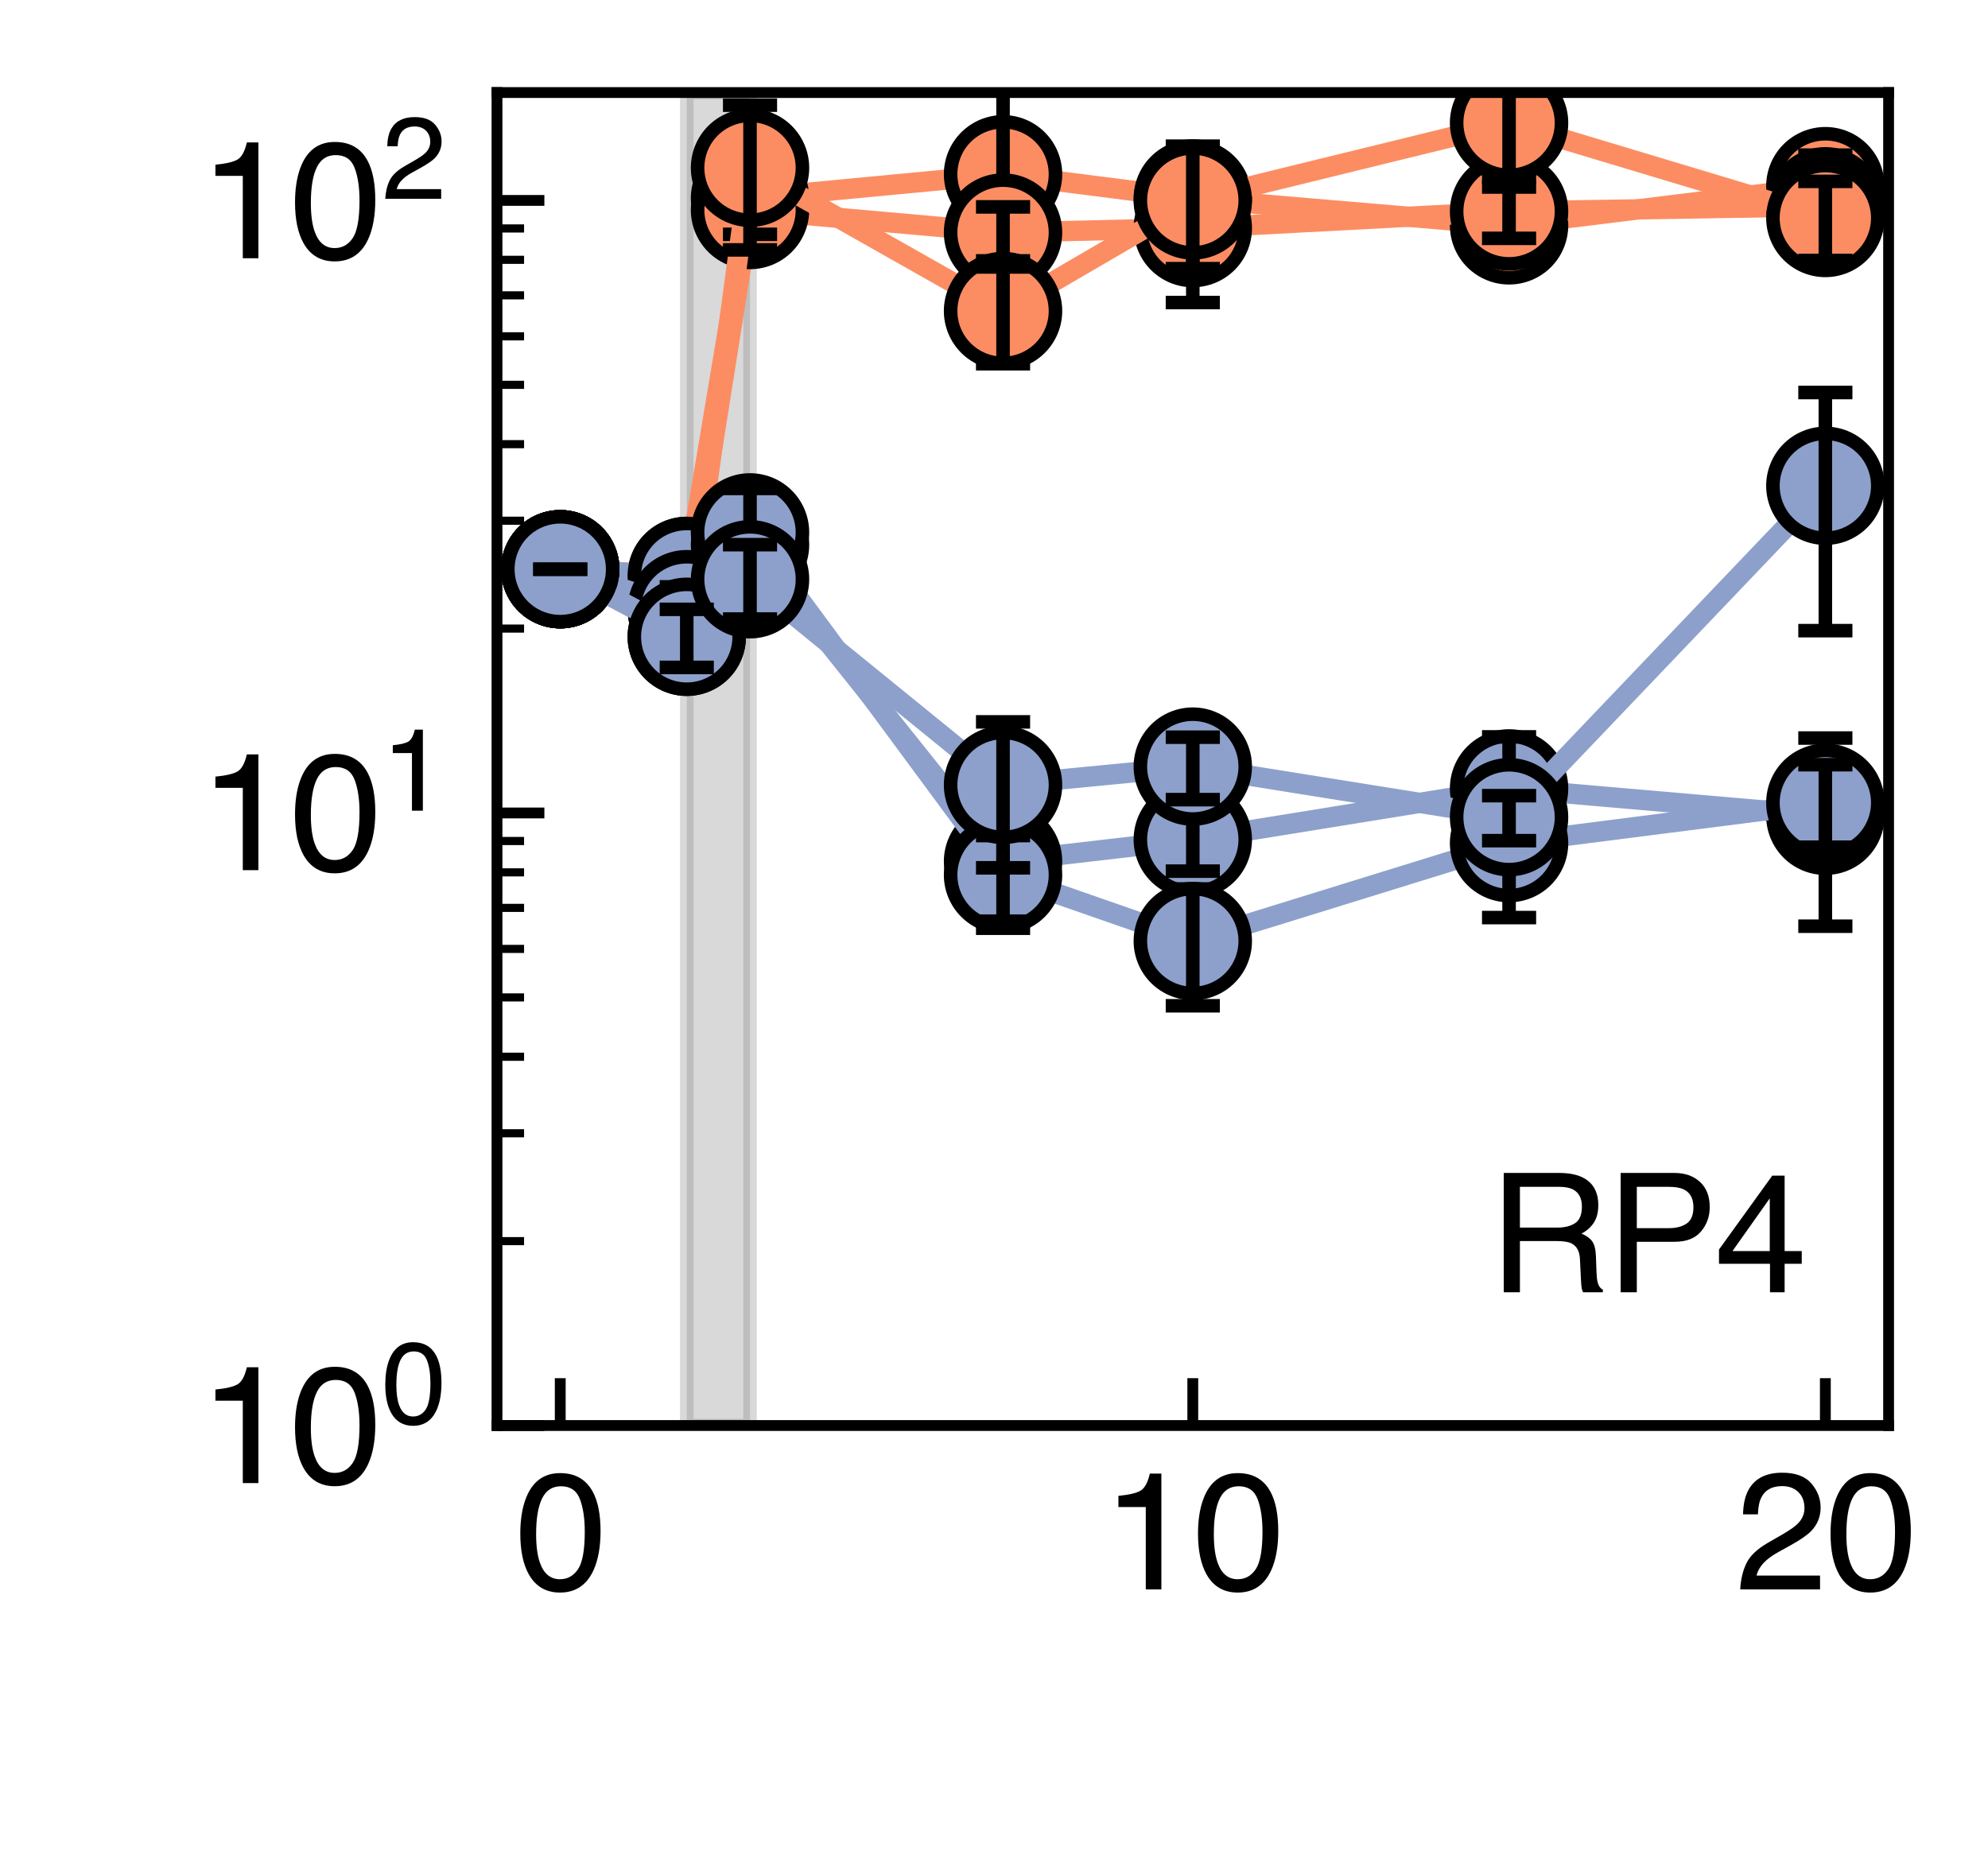 <?xml version="1.0" encoding="utf-8" standalone="no"?>
<!DOCTYPE svg PUBLIC "-//W3C//DTD SVG 1.1//EN"
  "http://www.w3.org/Graphics/SVG/1.1/DTD/svg11.dtd">
<svg xmlns:xlink="http://www.w3.org/1999/xlink" width="146.88pt" height="136.8pt" viewBox="0 0 146.88 136.8" xmlns="http://www.w3.org/2000/svg" version="1.1">
 <defs>
  <style type="text/css">*{stroke-linejoin: round; stroke-linecap: butt}</style>
 </defs>
 <g id="figure_1">
  <g id="patch_1">
   <path d="M 0 136.8 
L 146.88 136.8 
L 146.88 0 
L 0 0 
z
" style="fill: #ffffff"/>
  </g>
  <g id="axes_1">
   <g id="patch_2">
    <path d="M 36.72 105.336 
L 139.536 105.336 
L 139.536 6.84 
L 36.72 6.84 
z
" style="fill: #ffffff"/>
   </g>
   <g id="PolyCollection_1">
    <defs>
     <path id="me35ea5af94" d="M 50.74 -129.96 
L 50.74 -31.464 
L 55.414 -31.464 
L 55.414 -129.96 
L 55.414 -129.96 
L 50.74 -129.96 
z
" style="stroke: #808080; stroke-opacity: 0.3"/>
    </defs>
    <g clip-path="url(#pe5c2758f7b)">
     <use xlink:href="#me35ea5af94" x="0" y="136.8" style="fill: #808080; fill-opacity: 0.3; stroke: #808080; stroke-opacity: 0.3"/>
    </g>
   </g>
   <g id="line2d_1">
    <path d="M 41.393 42.061 
L 50.74 42.555 
L 55.414 14.647 
L 74.108 12.875 
L 88.128 14.663 
L 111.495 16.651 
L 134.863 13.756 
" clip-path="url(#pe5c2758f7b)" style="fill: none; stroke: #fc8d62; stroke-width: 1.5; stroke-linecap: square"/>
   </g>
   <g id="PathCollection_1">
    <defs>
     <path id="m5f2d4c890a" d="M 0 3.873 
C 1.027 3.873 2.012 3.465 2.739 2.739 
C 3.465 2.012 3.873 1.027 3.873 0 
C 3.873 -1.027 3.465 -2.012 2.739 -2.739 
C 2.012 -3.465 1.027 -3.873 0 -3.873 
C -1.027 -3.873 -2.012 -3.465 -2.739 -2.739 
C -3.465 -2.012 -3.873 -1.027 -3.873 0 
C -3.873 1.027 -3.465 2.012 -2.739 2.739 
C -2.012 3.465 -1.027 3.873 0 3.873 
z
" style="stroke: #000000"/>
    </defs>
    <g clip-path="url(#pe5c2758f7b)">
     <use xlink:href="#m5f2d4c890a" x="41.393" y="42.061" style="fill: #fc8d62; stroke: #000000"/>
     <use xlink:href="#m5f2d4c890a" x="50.74" y="42.555" style="fill: #fc8d62; stroke: #000000"/>
     <use xlink:href="#m5f2d4c890a" x="55.414" y="14.647" style="fill: #fc8d62; stroke: #000000"/>
     <use xlink:href="#m5f2d4c890a" x="74.108" y="12.875" style="fill: #fc8d62; stroke: #000000"/>
     <use xlink:href="#m5f2d4c890a" x="88.128" y="14.663" style="fill: #fc8d62; stroke: #000000"/>
     <use xlink:href="#m5f2d4c890a" x="111.495" y="16.651" style="fill: #fc8d62; stroke: #000000"/>
     <use xlink:href="#m5f2d4c890a" x="134.863" y="13.756" style="fill: #fc8d62; stroke: #000000"/>
    </g>
   </g>
   <g id="LineCollection_1">
    <path d="M 41.393 42.061 
L 41.393 42.061 
" clip-path="url(#pe5c2758f7b)" style="fill: none; stroke: #000000"/>
    <path d="M 50.74 43.299 
L 50.74 41.838 
" clip-path="url(#pe5c2758f7b)" style="fill: none; stroke: #000000"/>
    <path d="M 55.414 16.786 
L 55.414 12.717 
" clip-path="url(#pe5c2758f7b)" style="fill: none; stroke: #000000"/>
    <path d="M 74.108 24.321 
L 74.108 5.689 
" clip-path="url(#pe5c2758f7b)" style="fill: none; stroke: #000000"/>
    <path d="M 88.128 17.57 
L 88.128 12.132 
" clip-path="url(#pe5c2758f7b)" style="fill: none; stroke: #000000"/>
    <path d="M 111.495 18.162 
L 111.495 15.248 
" clip-path="url(#pe5c2758f7b)" style="fill: none; stroke: #000000"/>
    <path d="M 134.863 16.352 
L 134.863 11.463 
" clip-path="url(#pe5c2758f7b)" style="fill: none; stroke: #000000"/>
   </g>
   <g id="line2d_2">
    <defs>
     <path id="m9986e1f8d6" d="M 2 0 
L -2 -0 
" style="stroke: #000000"/>
    </defs>
    <g clip-path="url(#pe5c2758f7b)">
     <use xlink:href="#m9986e1f8d6" x="41.393" y="42.061" style="stroke: #000000"/>
     <use xlink:href="#m9986e1f8d6" x="50.74" y="43.299" style="stroke: #000000"/>
     <use xlink:href="#m9986e1f8d6" x="55.414" y="16.786" style="stroke: #000000"/>
     <use xlink:href="#m9986e1f8d6" x="74.108" y="24.321" style="stroke: #000000"/>
     <use xlink:href="#m9986e1f8d6" x="88.128" y="17.57" style="stroke: #000000"/>
     <use xlink:href="#m9986e1f8d6" x="111.495" y="18.162" style="stroke: #000000"/>
     <use xlink:href="#m9986e1f8d6" x="134.863" y="16.352" style="stroke: #000000"/>
    </g>
   </g>
   <g id="line2d_3">
    <g clip-path="url(#pe5c2758f7b)">
     <use xlink:href="#m9986e1f8d6" x="41.393" y="42.061" style="stroke: #000000"/>
     <use xlink:href="#m9986e1f8d6" x="50.74" y="41.838" style="stroke: #000000"/>
     <use xlink:href="#m9986e1f8d6" x="55.414" y="12.717" style="stroke: #000000"/>
     <use xlink:href="#m9986e1f8d6" x="74.108" y="5.689" style="stroke: #000000"/>
     <use xlink:href="#m9986e1f8d6" x="88.128" y="12.132" style="stroke: #000000"/>
     <use xlink:href="#m9986e1f8d6" x="111.495" y="15.248" style="stroke: #000000"/>
     <use xlink:href="#m9986e1f8d6" x="134.863" y="11.463" style="stroke: #000000"/>
    </g>
   </g>
   <g id="line2d_4">
    <path d="M 41.393 42.061 
L 50.74 45.013 
L 55.414 15.518 
L 74.108 17.182 
L 88.128 16.855 
L 111.495 15.624 
L 134.863 15.242 
" clip-path="url(#pe5c2758f7b)" style="fill: none; stroke: #fc8d62; stroke-width: 1.5; stroke-linecap: square"/>
   </g>
   <g id="PathCollection_2">
    <g clip-path="url(#pe5c2758f7b)">
     <use xlink:href="#m5f2d4c890a" x="41.393" y="42.061" style="fill: #fc8d62; stroke: #000000"/>
     <use xlink:href="#m5f2d4c890a" x="50.74" y="45.013" style="fill: #fc8d62; stroke: #000000"/>
     <use xlink:href="#m5f2d4c890a" x="55.414" y="15.518" style="fill: #fc8d62; stroke: #000000"/>
     <use xlink:href="#m5f2d4c890a" x="74.108" y="17.182" style="fill: #fc8d62; stroke: #000000"/>
     <use xlink:href="#m5f2d4c890a" x="88.128" y="16.855" style="fill: #fc8d62; stroke: #000000"/>
     <use xlink:href="#m5f2d4c890a" x="111.495" y="15.624" style="fill: #fc8d62; stroke: #000000"/>
     <use xlink:href="#m5f2d4c890a" x="134.863" y="15.242" style="fill: #fc8d62; stroke: #000000"/>
    </g>
   </g>
   <g id="LineCollection_2">
    <path d="M 41.393 42.061 
L 41.393 42.061 
" clip-path="url(#pe5c2758f7b)" style="fill: none; stroke: #000000"/>
    <path d="M 50.74 46.814 
L 50.74 43.364 
" clip-path="url(#pe5c2758f7b)" style="fill: none; stroke: #000000"/>
    <path d="M 55.414 17.313 
L 55.414 13.873 
" clip-path="url(#pe5c2758f7b)" style="fill: none; stroke: #000000"/>
    <path d="M 74.108 19.278 
L 74.108 15.287 
" clip-path="url(#pe5c2758f7b)" style="fill: none; stroke: #000000"/>
    <path d="M 88.128 22.356 
L 88.128 12.561 
" clip-path="url(#pe5c2758f7b)" style="fill: none; stroke: #000000"/>
    <path d="M 111.495 17.611 
L 111.495 13.82 
" clip-path="url(#pe5c2758f7b)" style="fill: none; stroke: #000000"/>
    <path d="M 134.863 16.623 
L 134.863 13.953 
" clip-path="url(#pe5c2758f7b)" style="fill: none; stroke: #000000"/>
   </g>
   <g id="line2d_5">
    <g clip-path="url(#pe5c2758f7b)">
     <use xlink:href="#m9986e1f8d6" x="41.393" y="42.061" style="stroke: #000000"/>
     <use xlink:href="#m9986e1f8d6" x="50.74" y="46.814" style="stroke: #000000"/>
     <use xlink:href="#m9986e1f8d6" x="55.414" y="17.313" style="stroke: #000000"/>
     <use xlink:href="#m9986e1f8d6" x="74.108" y="19.278" style="stroke: #000000"/>
     <use xlink:href="#m9986e1f8d6" x="88.128" y="22.356" style="stroke: #000000"/>
     <use xlink:href="#m9986e1f8d6" x="111.495" y="17.611" style="stroke: #000000"/>
     <use xlink:href="#m9986e1f8d6" x="134.863" y="16.623" style="stroke: #000000"/>
    </g>
   </g>
   <g id="line2d_6">
    <g clip-path="url(#pe5c2758f7b)">
     <use xlink:href="#m9986e1f8d6" x="41.393" y="42.061" style="stroke: #000000"/>
     <use xlink:href="#m9986e1f8d6" x="50.74" y="43.364" style="stroke: #000000"/>
     <use xlink:href="#m9986e1f8d6" x="55.414" y="13.873" style="stroke: #000000"/>
     <use xlink:href="#m9986e1f8d6" x="74.108" y="15.287" style="stroke: #000000"/>
     <use xlink:href="#m9986e1f8d6" x="88.128" y="12.561" style="stroke: #000000"/>
     <use xlink:href="#m9986e1f8d6" x="111.495" y="13.82" style="stroke: #000000"/>
     <use xlink:href="#m9986e1f8d6" x="134.863" y="13.953" style="stroke: #000000"/>
    </g>
   </g>
   <g id="line2d_7">
    <path d="M 41.393 42.061 
L 50.74 47.054 
L 55.414 12.4 
L 74.108 22.978 
L 88.128 14.81 
L 111.495 9.08 
L 134.863 16.107 
" clip-path="url(#pe5c2758f7b)" style="fill: none; stroke: #fc8d62; stroke-width: 1.5; stroke-linecap: square"/>
   </g>
   <g id="PathCollection_3">
    <g clip-path="url(#pe5c2758f7b)">
     <use xlink:href="#m5f2d4c890a" x="41.393" y="42.061" style="fill: #fc8d62; stroke: #000000"/>
     <use xlink:href="#m5f2d4c890a" x="50.74" y="47.054" style="fill: #fc8d62; stroke: #000000"/>
     <use xlink:href="#m5f2d4c890a" x="55.414" y="12.4" style="fill: #fc8d62; stroke: #000000"/>
     <use xlink:href="#m5f2d4c890a" x="74.108" y="22.978" style="fill: #fc8d62; stroke: #000000"/>
     <use xlink:href="#m5f2d4c890a" x="88.128" y="14.81" style="fill: #fc8d62; stroke: #000000"/>
     <use xlink:href="#m5f2d4c890a" x="111.495" y="9.08" style="fill: #fc8d62; stroke: #000000"/>
     <use xlink:href="#m5f2d4c890a" x="134.863" y="16.107" style="fill: #fc8d62; stroke: #000000"/>
    </g>
   </g>
   <g id="LineCollection_3">
    <path d="M 41.393 42.061 
L 41.393 42.061 
" clip-path="url(#pe5c2758f7b)" style="fill: none; stroke: #000000"/>
    <path d="M 50.74 49.316 
L 50.74 45.026 
" clip-path="url(#pe5c2758f7b)" style="fill: none; stroke: #000000"/>
    <path d="M 55.414 18.466 
L 55.414 7.772 
" clip-path="url(#pe5c2758f7b)" style="fill: none; stroke: #000000"/>
    <path d="M 74.108 26.879 
L 74.108 19.725 
" clip-path="url(#pe5c2758f7b)" style="fill: none; stroke: #000000"/>
    <path d="M 88.128 19.851 
L 88.128 10.802 
" clip-path="url(#pe5c2758f7b)" style="fill: none; stroke: #000000"/>
    <path d="M 111.495 13.093 
L 111.495 5.749 
" clip-path="url(#pe5c2758f7b)" style="fill: none; stroke: #000000"/>
    <path d="M 134.863 19.244 
L 134.863 13.402 
" clip-path="url(#pe5c2758f7b)" style="fill: none; stroke: #000000"/>
   </g>
   <g id="line2d_8">
    <g clip-path="url(#pe5c2758f7b)">
     <use xlink:href="#m9986e1f8d6" x="41.393" y="42.061" style="stroke: #000000"/>
     <use xlink:href="#m9986e1f8d6" x="50.74" y="49.316" style="stroke: #000000"/>
     <use xlink:href="#m9986e1f8d6" x="55.414" y="18.466" style="stroke: #000000"/>
     <use xlink:href="#m9986e1f8d6" x="74.108" y="26.879" style="stroke: #000000"/>
     <use xlink:href="#m9986e1f8d6" x="88.128" y="19.851" style="stroke: #000000"/>
     <use xlink:href="#m9986e1f8d6" x="111.495" y="13.093" style="stroke: #000000"/>
     <use xlink:href="#m9986e1f8d6" x="134.863" y="19.244" style="stroke: #000000"/>
    </g>
   </g>
   <g id="line2d_9">
    <g clip-path="url(#pe5c2758f7b)">
     <use xlink:href="#m9986e1f8d6" x="41.393" y="42.061" style="stroke: #000000"/>
     <use xlink:href="#m9986e1f8d6" x="50.74" y="45.026" style="stroke: #000000"/>
     <use xlink:href="#m9986e1f8d6" x="55.414" y="7.772" style="stroke: #000000"/>
     <use xlink:href="#m9986e1f8d6" x="74.108" y="19.725" style="stroke: #000000"/>
     <use xlink:href="#m9986e1f8d6" x="88.128" y="10.802" style="stroke: #000000"/>
     <use xlink:href="#m9986e1f8d6" x="111.495" y="5.749" style="stroke: #000000"/>
     <use xlink:href="#m9986e1f8d6" x="134.863" y="13.402" style="stroke: #000000"/>
    </g>
   </g>
   <g id="line2d_10">
    <path d="M 41.393 42.061 
L 50.74 42.555 
L 55.414 14.647 
L 74.108 12.875 
L 88.128 14.663 
L 111.495 16.651 
L 134.863 13.756 
" clip-path="url(#pe5c2758f7b)" style="fill: none"/>
   </g>
   <g id="line2d_11">
    <path d="M 41.393 42.061 
L 50.74 45.013 
L 55.414 15.518 
L 74.108 17.182 
L 88.128 16.855 
L 111.495 15.624 
L 134.863 15.242 
" clip-path="url(#pe5c2758f7b)" style="fill: none"/>
   </g>
   <g id="line2d_12">
    <path d="M 41.393 42.061 
L 50.74 47.054 
L 55.414 12.4 
L 74.108 22.978 
L 88.128 14.81 
L 111.495 9.08 
L 134.863 16.107 
" clip-path="url(#pe5c2758f7b)" style="fill: none"/>
   </g>
   <g id="line2d_13">
    <path d="M 41.393 42.061 
L 50.74 42.555 
L 55.414 40.254 
L 74.108 63.657 
L 88.128 62.036 
L 111.495 58.257 
L 134.863 60.283 
" clip-path="url(#pe5c2758f7b)" style="fill: none; stroke: #8da0cb; stroke-width: 1.5; stroke-linecap: square"/>
   </g>
   <g id="PathCollection_4">
    <defs>
     <path id="m38670fe88a" d="M 0 3.873 
C 1.027 3.873 2.012 3.465 2.739 2.739 
C 3.465 2.012 3.873 1.027 3.873 0 
C 3.873 -1.027 3.465 -2.012 2.739 -2.739 
C 2.012 -3.465 1.027 -3.873 0 -3.873 
C -1.027 -3.873 -2.012 -3.465 -2.739 -2.739 
C -3.465 -2.012 -3.873 -1.027 -3.873 0 
C -3.873 1.027 -3.465 2.012 -2.739 2.739 
C -2.012 3.465 -1.027 3.873 0 3.873 
z
" style="stroke: #000000"/>
    </defs>
    <g clip-path="url(#pe5c2758f7b)">
     <use xlink:href="#m38670fe88a" x="41.393" y="42.061" style="fill: #8da0cb; stroke: #000000"/>
     <use xlink:href="#m38670fe88a" x="50.74" y="42.555" style="fill: #8da0cb; stroke: #000000"/>
     <use xlink:href="#m38670fe88a" x="55.414" y="40.254" style="fill: #8da0cb; stroke: #000000"/>
     <use xlink:href="#m38670fe88a" x="74.108" y="63.657" style="fill: #8da0cb; stroke: #000000"/>
     <use xlink:href="#m38670fe88a" x="88.128" y="62.036" style="fill: #8da0cb; stroke: #000000"/>
     <use xlink:href="#m38670fe88a" x="111.495" y="58.257" style="fill: #8da0cb; stroke: #000000"/>
     <use xlink:href="#m38670fe88a" x="134.863" y="60.283" style="fill: #8da0cb; stroke: #000000"/>
    </g>
   </g>
   <g id="LineCollection_4">
    <path d="M 41.393 42.061 
L 41.393 42.061 
" clip-path="url(#pe5c2758f7b)" style="fill: none; stroke: #000000"/>
    <path d="M 50.74 43.299 
L 50.74 41.838 
" clip-path="url(#pe5c2758f7b)" style="fill: none; stroke: #000000"/>
    <path d="M 55.414 41.919 
L 55.414 38.719 
" clip-path="url(#pe5c2758f7b)" style="fill: none; stroke: #000000"/>
    <path d="M 74.108 68.59 
L 74.108 59.717 
" clip-path="url(#pe5c2758f7b)" style="fill: none; stroke: #000000"/>
    <path d="M 88.128 64.37 
L 88.128 59.951 
" clip-path="url(#pe5c2758f7b)" style="fill: none; stroke: #000000"/>
    <path d="M 111.495 62.985 
L 111.495 54.449 
" clip-path="url(#pe5c2758f7b)" style="fill: none; stroke: #000000"/>
    <path d="M 134.863 68.439 
L 134.863 54.536 
" clip-path="url(#pe5c2758f7b)" style="fill: none; stroke: #000000"/>
   </g>
   <g id="line2d_14">
    <g clip-path="url(#pe5c2758f7b)">
     <use xlink:href="#m9986e1f8d6" x="41.393" y="42.061" style="stroke: #000000"/>
     <use xlink:href="#m9986e1f8d6" x="50.74" y="43.299" style="stroke: #000000"/>
     <use xlink:href="#m9986e1f8d6" x="55.414" y="41.919" style="stroke: #000000"/>
     <use xlink:href="#m9986e1f8d6" x="74.108" y="68.59" style="stroke: #000000"/>
     <use xlink:href="#m9986e1f8d6" x="88.128" y="64.37" style="stroke: #000000"/>
     <use xlink:href="#m9986e1f8d6" x="111.495" y="62.985" style="stroke: #000000"/>
     <use xlink:href="#m9986e1f8d6" x="134.863" y="68.439" style="stroke: #000000"/>
    </g>
   </g>
   <g id="line2d_15">
    <g clip-path="url(#pe5c2758f7b)">
     <use xlink:href="#m9986e1f8d6" x="41.393" y="42.061" style="stroke: #000000"/>
     <use xlink:href="#m9986e1f8d6" x="50.74" y="41.838" style="stroke: #000000"/>
     <use xlink:href="#m9986e1f8d6" x="55.414" y="38.719" style="stroke: #000000"/>
     <use xlink:href="#m9986e1f8d6" x="74.108" y="59.717" style="stroke: #000000"/>
     <use xlink:href="#m9986e1f8d6" x="88.128" y="59.951" style="stroke: #000000"/>
     <use xlink:href="#m9986e1f8d6" x="111.495" y="54.449" style="stroke: #000000"/>
     <use xlink:href="#m9986e1f8d6" x="134.863" y="54.536" style="stroke: #000000"/>
    </g>
   </g>
   <g id="line2d_16">
    <path d="M 41.393 42.061 
L 50.74 45.013 
L 55.414 39.339 
L 74.108 64.651 
L 88.128 69.534 
L 111.495 62.301 
L 134.863 59.317 
" clip-path="url(#pe5c2758f7b)" style="fill: none; stroke: #8da0cb; stroke-width: 1.5; stroke-linecap: square"/>
   </g>
   <g id="PathCollection_5">
    <g clip-path="url(#pe5c2758f7b)">
     <use xlink:href="#m38670fe88a" x="41.393" y="42.061" style="fill: #8da0cb; stroke: #000000"/>
     <use xlink:href="#m38670fe88a" x="50.74" y="45.013" style="fill: #8da0cb; stroke: #000000"/>
     <use xlink:href="#m38670fe88a" x="55.414" y="39.339" style="fill: #8da0cb; stroke: #000000"/>
     <use xlink:href="#m38670fe88a" x="74.108" y="64.651" style="fill: #8da0cb; stroke: #000000"/>
     <use xlink:href="#m38670fe88a" x="88.128" y="69.534" style="fill: #8da0cb; stroke: #000000"/>
     <use xlink:href="#m38670fe88a" x="111.495" y="62.301" style="fill: #8da0cb; stroke: #000000"/>
     <use xlink:href="#m38670fe88a" x="134.863" y="59.317" style="fill: #8da0cb; stroke: #000000"/>
    </g>
   </g>
   <g id="LineCollection_5">
    <path d="M 41.393 42.061 
L 41.393 42.061 
" clip-path="url(#pe5c2758f7b)" style="fill: none; stroke: #000000"/>
    <path d="M 50.74 46.814 
L 50.74 43.364 
" clip-path="url(#pe5c2758f7b)" style="fill: none; stroke: #000000"/>
    <path d="M 55.414 43.233 
L 55.414 36.091 
" clip-path="url(#pe5c2758f7b)" style="fill: none; stroke: #000000"/>
    <path d="M 74.108 68.067 
L 74.108 61.741 
" clip-path="url(#pe5c2758f7b)" style="fill: none; stroke: #000000"/>
    <path d="M 88.128 74.319 
L 88.128 65.689 
" clip-path="url(#pe5c2758f7b)" style="fill: none; stroke: #000000"/>
    <path d="M 111.495 67.802 
L 111.495 58.007 
" clip-path="url(#pe5c2758f7b)" style="fill: none; stroke: #000000"/>
    <path d="M 134.863 62.599 
L 134.863 56.505 
" clip-path="url(#pe5c2758f7b)" style="fill: none; stroke: #000000"/>
   </g>
   <g id="line2d_17">
    <g clip-path="url(#pe5c2758f7b)">
     <use xlink:href="#m9986e1f8d6" x="41.393" y="42.061" style="stroke: #000000"/>
     <use xlink:href="#m9986e1f8d6" x="50.74" y="46.814" style="stroke: #000000"/>
     <use xlink:href="#m9986e1f8d6" x="55.414" y="43.233" style="stroke: #000000"/>
     <use xlink:href="#m9986e1f8d6" x="74.108" y="68.067" style="stroke: #000000"/>
     <use xlink:href="#m9986e1f8d6" x="88.128" y="74.319" style="stroke: #000000"/>
     <use xlink:href="#m9986e1f8d6" x="111.495" y="67.802" style="stroke: #000000"/>
     <use xlink:href="#m9986e1f8d6" x="134.863" y="62.599" style="stroke: #000000"/>
    </g>
   </g>
   <g id="line2d_18">
    <g clip-path="url(#pe5c2758f7b)">
     <use xlink:href="#m9986e1f8d6" x="41.393" y="42.061" style="stroke: #000000"/>
     <use xlink:href="#m9986e1f8d6" x="50.74" y="43.364" style="stroke: #000000"/>
     <use xlink:href="#m9986e1f8d6" x="55.414" y="36.091" style="stroke: #000000"/>
     <use xlink:href="#m9986e1f8d6" x="74.108" y="61.741" style="stroke: #000000"/>
     <use xlink:href="#m9986e1f8d6" x="88.128" y="65.689" style="stroke: #000000"/>
     <use xlink:href="#m9986e1f8d6" x="111.495" y="58.007" style="stroke: #000000"/>
     <use xlink:href="#m9986e1f8d6" x="134.863" y="56.505" style="stroke: #000000"/>
    </g>
   </g>
   <g id="line2d_19">
    <path d="M 41.393 42.061 
L 50.74 47.054 
L 55.414 42.803 
L 74.108 58.002 
L 88.128 56.646 
L 111.495 60.385 
L 134.863 35.896 
" clip-path="url(#pe5c2758f7b)" style="fill: none; stroke: #8da0cb; stroke-width: 1.5; stroke-linecap: square"/>
   </g>
   <g id="PathCollection_6">
    <g clip-path="url(#pe5c2758f7b)">
     <use xlink:href="#m38670fe88a" x="41.393" y="42.061" style="fill: #8da0cb; stroke: #000000"/>
     <use xlink:href="#m38670fe88a" x="50.74" y="47.054" style="fill: #8da0cb; stroke: #000000"/>
     <use xlink:href="#m38670fe88a" x="55.414" y="42.803" style="fill: #8da0cb; stroke: #000000"/>
     <use xlink:href="#m38670fe88a" x="74.108" y="58.002" style="fill: #8da0cb; stroke: #000000"/>
     <use xlink:href="#m38670fe88a" x="88.128" y="56.646" style="fill: #8da0cb; stroke: #000000"/>
     <use xlink:href="#m38670fe88a" x="111.495" y="60.385" style="fill: #8da0cb; stroke: #000000"/>
     <use xlink:href="#m38670fe88a" x="134.863" y="35.896" style="fill: #8da0cb; stroke: #000000"/>
    </g>
   </g>
   <g id="LineCollection_6">
    <path d="M 41.393 42.061 
L 41.393 42.061 
" clip-path="url(#pe5c2758f7b)" style="fill: none; stroke: #000000"/>
    <path d="M 50.74 49.316 
L 50.74 45.026 
" clip-path="url(#pe5c2758f7b)" style="fill: none; stroke: #000000"/>
    <path d="M 55.414 45.743 
L 55.414 40.246 
" clip-path="url(#pe5c2758f7b)" style="fill: none; stroke: #000000"/>
    <path d="M 74.108 64.126 
L 74.108 53.34 
" clip-path="url(#pe5c2758f7b)" style="fill: none; stroke: #000000"/>
    <path d="M 88.128 59.089 
L 88.128 54.473 
" clip-path="url(#pe5c2758f7b)" style="fill: none; stroke: #000000"/>
    <path d="M 111.495 62.118 
L 111.495 58.792 
" clip-path="url(#pe5c2758f7b)" style="fill: none; stroke: #000000"/>
    <path d="M 134.863 46.6 
L 134.863 29.004 
" clip-path="url(#pe5c2758f7b)" style="fill: none; stroke: #000000"/>
   </g>
   <g id="line2d_20">
    <g clip-path="url(#pe5c2758f7b)">
     <use xlink:href="#m9986e1f8d6" x="41.393" y="42.061" style="stroke: #000000"/>
     <use xlink:href="#m9986e1f8d6" x="50.74" y="49.316" style="stroke: #000000"/>
     <use xlink:href="#m9986e1f8d6" x="55.414" y="45.743" style="stroke: #000000"/>
     <use xlink:href="#m9986e1f8d6" x="74.108" y="64.126" style="stroke: #000000"/>
     <use xlink:href="#m9986e1f8d6" x="88.128" y="59.089" style="stroke: #000000"/>
     <use xlink:href="#m9986e1f8d6" x="111.495" y="62.118" style="stroke: #000000"/>
     <use xlink:href="#m9986e1f8d6" x="134.863" y="46.6" style="stroke: #000000"/>
    </g>
   </g>
   <g id="line2d_21">
    <g clip-path="url(#pe5c2758f7b)">
     <use xlink:href="#m9986e1f8d6" x="41.393" y="42.061" style="stroke: #000000"/>
     <use xlink:href="#m9986e1f8d6" x="50.74" y="45.026" style="stroke: #000000"/>
     <use xlink:href="#m9986e1f8d6" x="55.414" y="40.246" style="stroke: #000000"/>
     <use xlink:href="#m9986e1f8d6" x="74.108" y="53.34" style="stroke: #000000"/>
     <use xlink:href="#m9986e1f8d6" x="88.128" y="54.473" style="stroke: #000000"/>
     <use xlink:href="#m9986e1f8d6" x="111.495" y="58.792" style="stroke: #000000"/>
     <use xlink:href="#m9986e1f8d6" x="134.863" y="29.004" style="stroke: #000000"/>
    </g>
   </g>
   <g id="line2d_22">
    <path d="M 41.393 42.061 
L 50.74 42.555 
L 55.414 40.254 
L 74.108 63.657 
L 88.128 62.036 
L 111.495 58.257 
L 134.863 60.283 
" clip-path="url(#pe5c2758f7b)" style="fill: none"/>
   </g>
   <g id="line2d_23">
    <path d="M 41.393 42.061 
L 50.74 45.013 
L 55.414 39.339 
L 74.108 64.651 
L 88.128 69.534 
L 111.495 62.301 
L 134.863 59.317 
" clip-path="url(#pe5c2758f7b)" style="fill: none"/>
   </g>
   <g id="line2d_24">
    <path d="M 41.393 42.061 
L 50.74 47.054 
L 55.414 42.803 
L 74.108 58.002 
L 88.128 56.646 
L 111.495 60.385 
L 134.863 35.896 
" clip-path="url(#pe5c2758f7b)" style="fill: none"/>
   </g>
   <g id="matplotlib.axis_1">
    <g id="xtick_1">
     <g id="line2d_25">
      <defs>
       <path id="m9ee78aa211" d="M 0 0 
L 0 -3.5 
" style="stroke: #000000; stroke-width: 0.8"/>
      </defs>
      <g>
       <use xlink:href="#m9ee78aa211" x="41.393" y="105.336" style="stroke: #000000; stroke-width: 0.8"/>
      </g>
     </g>
     <g id="text_1">
      <!-- 0 -->
      <g transform="translate(38.057 117.444) scale(0.12 -0.12)">
       <defs>
        <path id="Helvetica-30" d="M 1731 4475 
Q 2600 4475 2988 3759 
Q 3288 3206 3288 2244 
Q 3288 1331 3016 734 
Q 2622 -122 1728 -122 
Q 922 -122 528 578 
Q 200 1163 200 2147 
Q 200 2909 397 3456 
Q 766 4475 1731 4475 
z
M 1725 391 
Q 2163 391 2422 778 
Q 2681 1166 2681 2222 
Q 2681 2984 2493 3476 
Q 2306 3969 1766 3969 
Q 1269 3969 1039 3501 
Q 809 3034 809 2125 
Q 809 1441 956 1025 
Q 1181 391 1725 391 
z
" transform="scale(0.016)"/>
       </defs>
       <use xlink:href="#Helvetica-30"/>
      </g>
     </g>
    </g>
    <g id="xtick_2">
     <g id="line2d_26">
      <g>
       <use xlink:href="#m9ee78aa211" x="88.128" y="105.336" style="stroke: #000000; stroke-width: 0.8"/>
      </g>
     </g>
     <g id="text_2">
      <!-- 10 -->
      <g transform="translate(81.455 117.444) scale(0.12 -0.12)">
       <defs>
        <path id="Helvetica-31" d="M 613 3169 
L 613 3600 
Q 1222 3659 1462 3798 
Q 1703 3938 1822 4456 
L 2266 4456 
L 2266 0 
L 1666 0 
L 1666 3169 
L 613 3169 
z
" transform="scale(0.016)"/>
       </defs>
       <use xlink:href="#Helvetica-31"/>
       <use xlink:href="#Helvetica-30" x="55.615"/>
      </g>
     </g>
    </g>
    <g id="xtick_3">
     <g id="line2d_27">
      <g>
       <use xlink:href="#m9ee78aa211" x="134.863" y="105.336" style="stroke: #000000; stroke-width: 0.8"/>
      </g>
     </g>
     <g id="text_3">
      <!-- 20 -->
      <g transform="translate(128.189 117.444) scale(0.12 -0.12)">
       <defs>
        <path id="Helvetica-32" d="M 200 0 
Q 231 578 439 1006 
Q 647 1434 1250 1784 
L 1850 2131 
Q 2253 2366 2416 2531 
Q 2672 2791 2672 3125 
Q 2672 3516 2437 3745 
Q 2203 3975 1813 3975 
Q 1234 3975 1013 3538 
Q 894 3303 881 2888 
L 309 2888 
Q 319 3472 525 3841 
Q 891 4491 1816 4491 
Q 2584 4491 2939 4075 
Q 3294 3659 3294 3150 
Q 3294 2613 2916 2231 
Q 2697 2009 2131 1694 
L 1703 1456 
Q 1397 1288 1222 1134 
Q 909 863 828 531 
L 3272 531 
L 3272 0 
L 200 0 
z
" transform="scale(0.016)"/>
       </defs>
       <use xlink:href="#Helvetica-32"/>
       <use xlink:href="#Helvetica-30" x="55.615"/>
      </g>
     </g>
    </g>
   </g>
   <g id="matplotlib.axis_2">
    <g id="ytick_1">
     <g id="line2d_28">
      <defs>
       <path id="m929fc4063e" d="M 0 0 
L 3.5 0 
" style="stroke: #000000; stroke-width: 0.8"/>
      </defs>
      <g>
       <use xlink:href="#m929fc4063e" x="36.72" y="105.336" style="stroke: #000000; stroke-width: 0.8"/>
      </g>
     </g>
     <g id="text_4">
      <!-- $\mathdefault{10^{0}}$ -->
      <g transform="translate(14.74 109.64) scale(0.12 -0.12)">
       <use xlink:href="#Helvetica-31" transform="translate(0 0.447)"/>
       <use xlink:href="#Helvetica-30" transform="translate(55.615 0.447)"/>
       <use xlink:href="#Helvetica-30" transform="translate(112.146 37.055) scale(0.7)"/>
      </g>
     </g>
    </g>
    <g id="ytick_2">
     <g id="line2d_29">
      <g>
       <use xlink:href="#m929fc4063e" x="36.72" y="60.073" style="stroke: #000000; stroke-width: 0.8"/>
      </g>
     </g>
     <g id="text_5">
      <!-- $\mathdefault{10^{1}}$ -->
      <g transform="translate(14.74 64.377) scale(0.12 -0.12)">
       <use xlink:href="#Helvetica-31" transform="translate(0 0.655)"/>
       <use xlink:href="#Helvetica-30" transform="translate(55.615 0.655)"/>
       <use xlink:href="#Helvetica-31" transform="translate(112.146 37.263) scale(0.7)"/>
      </g>
     </g>
    </g>
    <g id="ytick_3">
     <g id="line2d_30">
      <g>
       <use xlink:href="#m929fc4063e" x="36.72" y="14.81" style="stroke: #000000; stroke-width: 0.8"/>
      </g>
     </g>
     <g id="text_6">
      <!-- $\mathdefault{10^{2}}$ -->
      <g transform="translate(14.74 19.114) scale(0.12 -0.12)">
       <use xlink:href="#Helvetica-31" transform="translate(0 0.272)"/>
       <use xlink:href="#Helvetica-30" transform="translate(55.615 0.272)"/>
       <use xlink:href="#Helvetica-32" transform="translate(112.146 36.88) scale(0.7)"/>
      </g>
     </g>
    </g>
    <g id="ytick_4">
     <g id="line2d_31">
      <defs>
       <path id="m37947a5085" d="M 0 0 
L 2 0 
" style="stroke: #000000; stroke-width: 0.6"/>
      </defs>
      <g>
       <use xlink:href="#m37947a5085" x="36.72" y="91.711" style="stroke: #000000; stroke-width: 0.6"/>
      </g>
     </g>
    </g>
    <g id="ytick_5">
     <g id="line2d_32">
      <g>
       <use xlink:href="#m37947a5085" x="36.72" y="83.74" style="stroke: #000000; stroke-width: 0.6"/>
      </g>
     </g>
    </g>
    <g id="ytick_6">
     <g id="line2d_33">
      <g>
       <use xlink:href="#m37947a5085" x="36.72" y="78.085" style="stroke: #000000; stroke-width: 0.6"/>
      </g>
     </g>
    </g>
    <g id="ytick_7">
     <g id="line2d_34">
      <g>
       <use xlink:href="#m37947a5085" x="36.72" y="73.699" style="stroke: #000000; stroke-width: 0.6"/>
      </g>
     </g>
    </g>
    <g id="ytick_8">
     <g id="line2d_35">
      <g>
       <use xlink:href="#m37947a5085" x="36.72" y="70.115" style="stroke: #000000; stroke-width: 0.6"/>
      </g>
     </g>
    </g>
    <g id="ytick_9">
     <g id="line2d_36">
      <g>
       <use xlink:href="#m37947a5085" x="36.72" y="67.084" style="stroke: #000000; stroke-width: 0.6"/>
      </g>
     </g>
    </g>
    <g id="ytick_10">
     <g id="line2d_37">
      <g>
       <use xlink:href="#m37947a5085" x="36.72" y="64.46" style="stroke: #000000; stroke-width: 0.6"/>
      </g>
     </g>
    </g>
    <g id="ytick_11">
     <g id="line2d_38">
      <g>
       <use xlink:href="#m37947a5085" x="36.72" y="62.144" style="stroke: #000000; stroke-width: 0.6"/>
      </g>
     </g>
    </g>
    <g id="ytick_12">
     <g id="line2d_39">
      <g>
       <use xlink:href="#m37947a5085" x="36.72" y="46.448" style="stroke: #000000; stroke-width: 0.6"/>
      </g>
     </g>
    </g>
    <g id="ytick_13">
     <g id="line2d_40">
      <g>
       <use xlink:href="#m37947a5085" x="36.72" y="38.477" style="stroke: #000000; stroke-width: 0.6"/>
      </g>
     </g>
    </g>
    <g id="ytick_14">
     <g id="line2d_41">
      <g>
       <use xlink:href="#m37947a5085" x="36.72" y="32.822" style="stroke: #000000; stroke-width: 0.6"/>
      </g>
     </g>
    </g>
    <g id="ytick_15">
     <g id="line2d_42">
      <g>
       <use xlink:href="#m37947a5085" x="36.72" y="28.436" style="stroke: #000000; stroke-width: 0.6"/>
      </g>
     </g>
    </g>
    <g id="ytick_16">
     <g id="line2d_43">
      <g>
       <use xlink:href="#m37947a5085" x="36.72" y="24.852" style="stroke: #000000; stroke-width: 0.6"/>
      </g>
     </g>
    </g>
    <g id="ytick_17">
     <g id="line2d_44">
      <g>
       <use xlink:href="#m37947a5085" x="36.72" y="21.822" style="stroke: #000000; stroke-width: 0.6"/>
      </g>
     </g>
    </g>
    <g id="ytick_18">
     <g id="line2d_45">
      <g>
       <use xlink:href="#m37947a5085" x="36.72" y="19.197" style="stroke: #000000; stroke-width: 0.6"/>
      </g>
     </g>
    </g>
    <g id="ytick_19">
     <g id="line2d_46">
      <g>
       <use xlink:href="#m37947a5085" x="36.72" y="16.881" style="stroke: #000000; stroke-width: 0.6"/>
      </g>
     </g>
    </g>
   </g>
   <g id="patch_3">
    <path d="M 36.72 105.336 
L 36.72 6.84 
" style="fill: none; stroke: #000000; stroke-width: 0.8; stroke-linejoin: miter; stroke-linecap: square"/>
   </g>
   <g id="patch_4">
    <path d="M 139.536 105.336 
L 139.536 6.84 
" style="fill: none; stroke: #000000; stroke-width: 0.8; stroke-linejoin: miter; stroke-linecap: square"/>
   </g>
   <g id="patch_5">
    <path d="M 36.72 105.336 
L 139.536 105.336 
" style="fill: none; stroke: #000000; stroke-width: 0.8; stroke-linejoin: miter; stroke-linecap: square"/>
   </g>
   <g id="patch_6">
    <path d="M 36.72 6.84 
L 139.536 6.84 
" style="fill: none; stroke: #000000; stroke-width: 0.8; stroke-linejoin: miter; stroke-linecap: square"/>
   </g>
   <g id="text_7">
    <!-- RP4 -->
    <g transform="translate(110.023 95.486) scale(0.12 -0.12)">
     <defs>
      <path id="Helvetica-52" d="M 2622 2488 
Q 3059 2488 3314 2663 
Q 3569 2838 3569 3294 
Q 3569 3784 3213 3963 
Q 3022 4056 2703 4056 
L 1184 4056 
L 1184 2488 
L 2622 2488 
z
M 563 4591 
L 2688 4591 
Q 3213 4591 3553 4438 
Q 4200 4144 4200 3353 
Q 4200 2941 4029 2678 
Q 3859 2416 3553 2256 
Q 3822 2147 3958 1969 
Q 4094 1791 4109 1391 
L 4131 775 
Q 4141 513 4175 384 
Q 4231 166 4375 103 
L 4375 0 
L 3613 0 
Q 3581 59 3562 153 
Q 3544 247 3531 516 
L 3494 1281 
Q 3472 1731 3159 1884 
Q 2981 1969 2600 1969 
L 1184 1969 
L 1184 0 
L 563 0 
L 563 4591 
z
" transform="scale(0.016)"/>
      <path id="Helvetica-50" d="M 547 4591 
L 2613 4591 
Q 3225 4591 3600 4245 
Q 3975 3900 3975 3275 
Q 3975 2738 3640 2339 
Q 3306 1941 2613 1941 
L 1169 1941 
L 1169 0 
L 547 0 
L 547 4591 
z
M 3347 3272 
Q 3347 3778 2972 3959 
Q 2766 4056 2406 4056 
L 1169 4056 
L 1169 2466 
L 2406 2466 
Q 2825 2466 3086 2644 
Q 3347 2822 3347 3272 
z
" transform="scale(0.016)"/>
      <path id="Helvetica-34" d="M 2116 1584 
L 2116 3613 
L 681 1584 
L 2116 1584 
z
M 2125 0 
L 2125 1094 
L 163 1094 
L 163 1644 
L 2213 4488 
L 2688 4488 
L 2688 1584 
L 3347 1584 
L 3347 1094 
L 2688 1094 
L 2688 0 
L 2125 0 
z
" transform="scale(0.016)"/>
     </defs>
     <use xlink:href="#Helvetica-52"/>
     <use xlink:href="#Helvetica-50" x="72.217"/>
     <use xlink:href="#Helvetica-34" x="138.916"/>
    </g>
   </g>
  </g>
 </g>
 <defs>
  <clipPath id="pe5c2758f7b">
   <rect x="36.72" y="6.84" width="102.816" height="98.496"/>
  </clipPath>
 </defs>
</svg>
